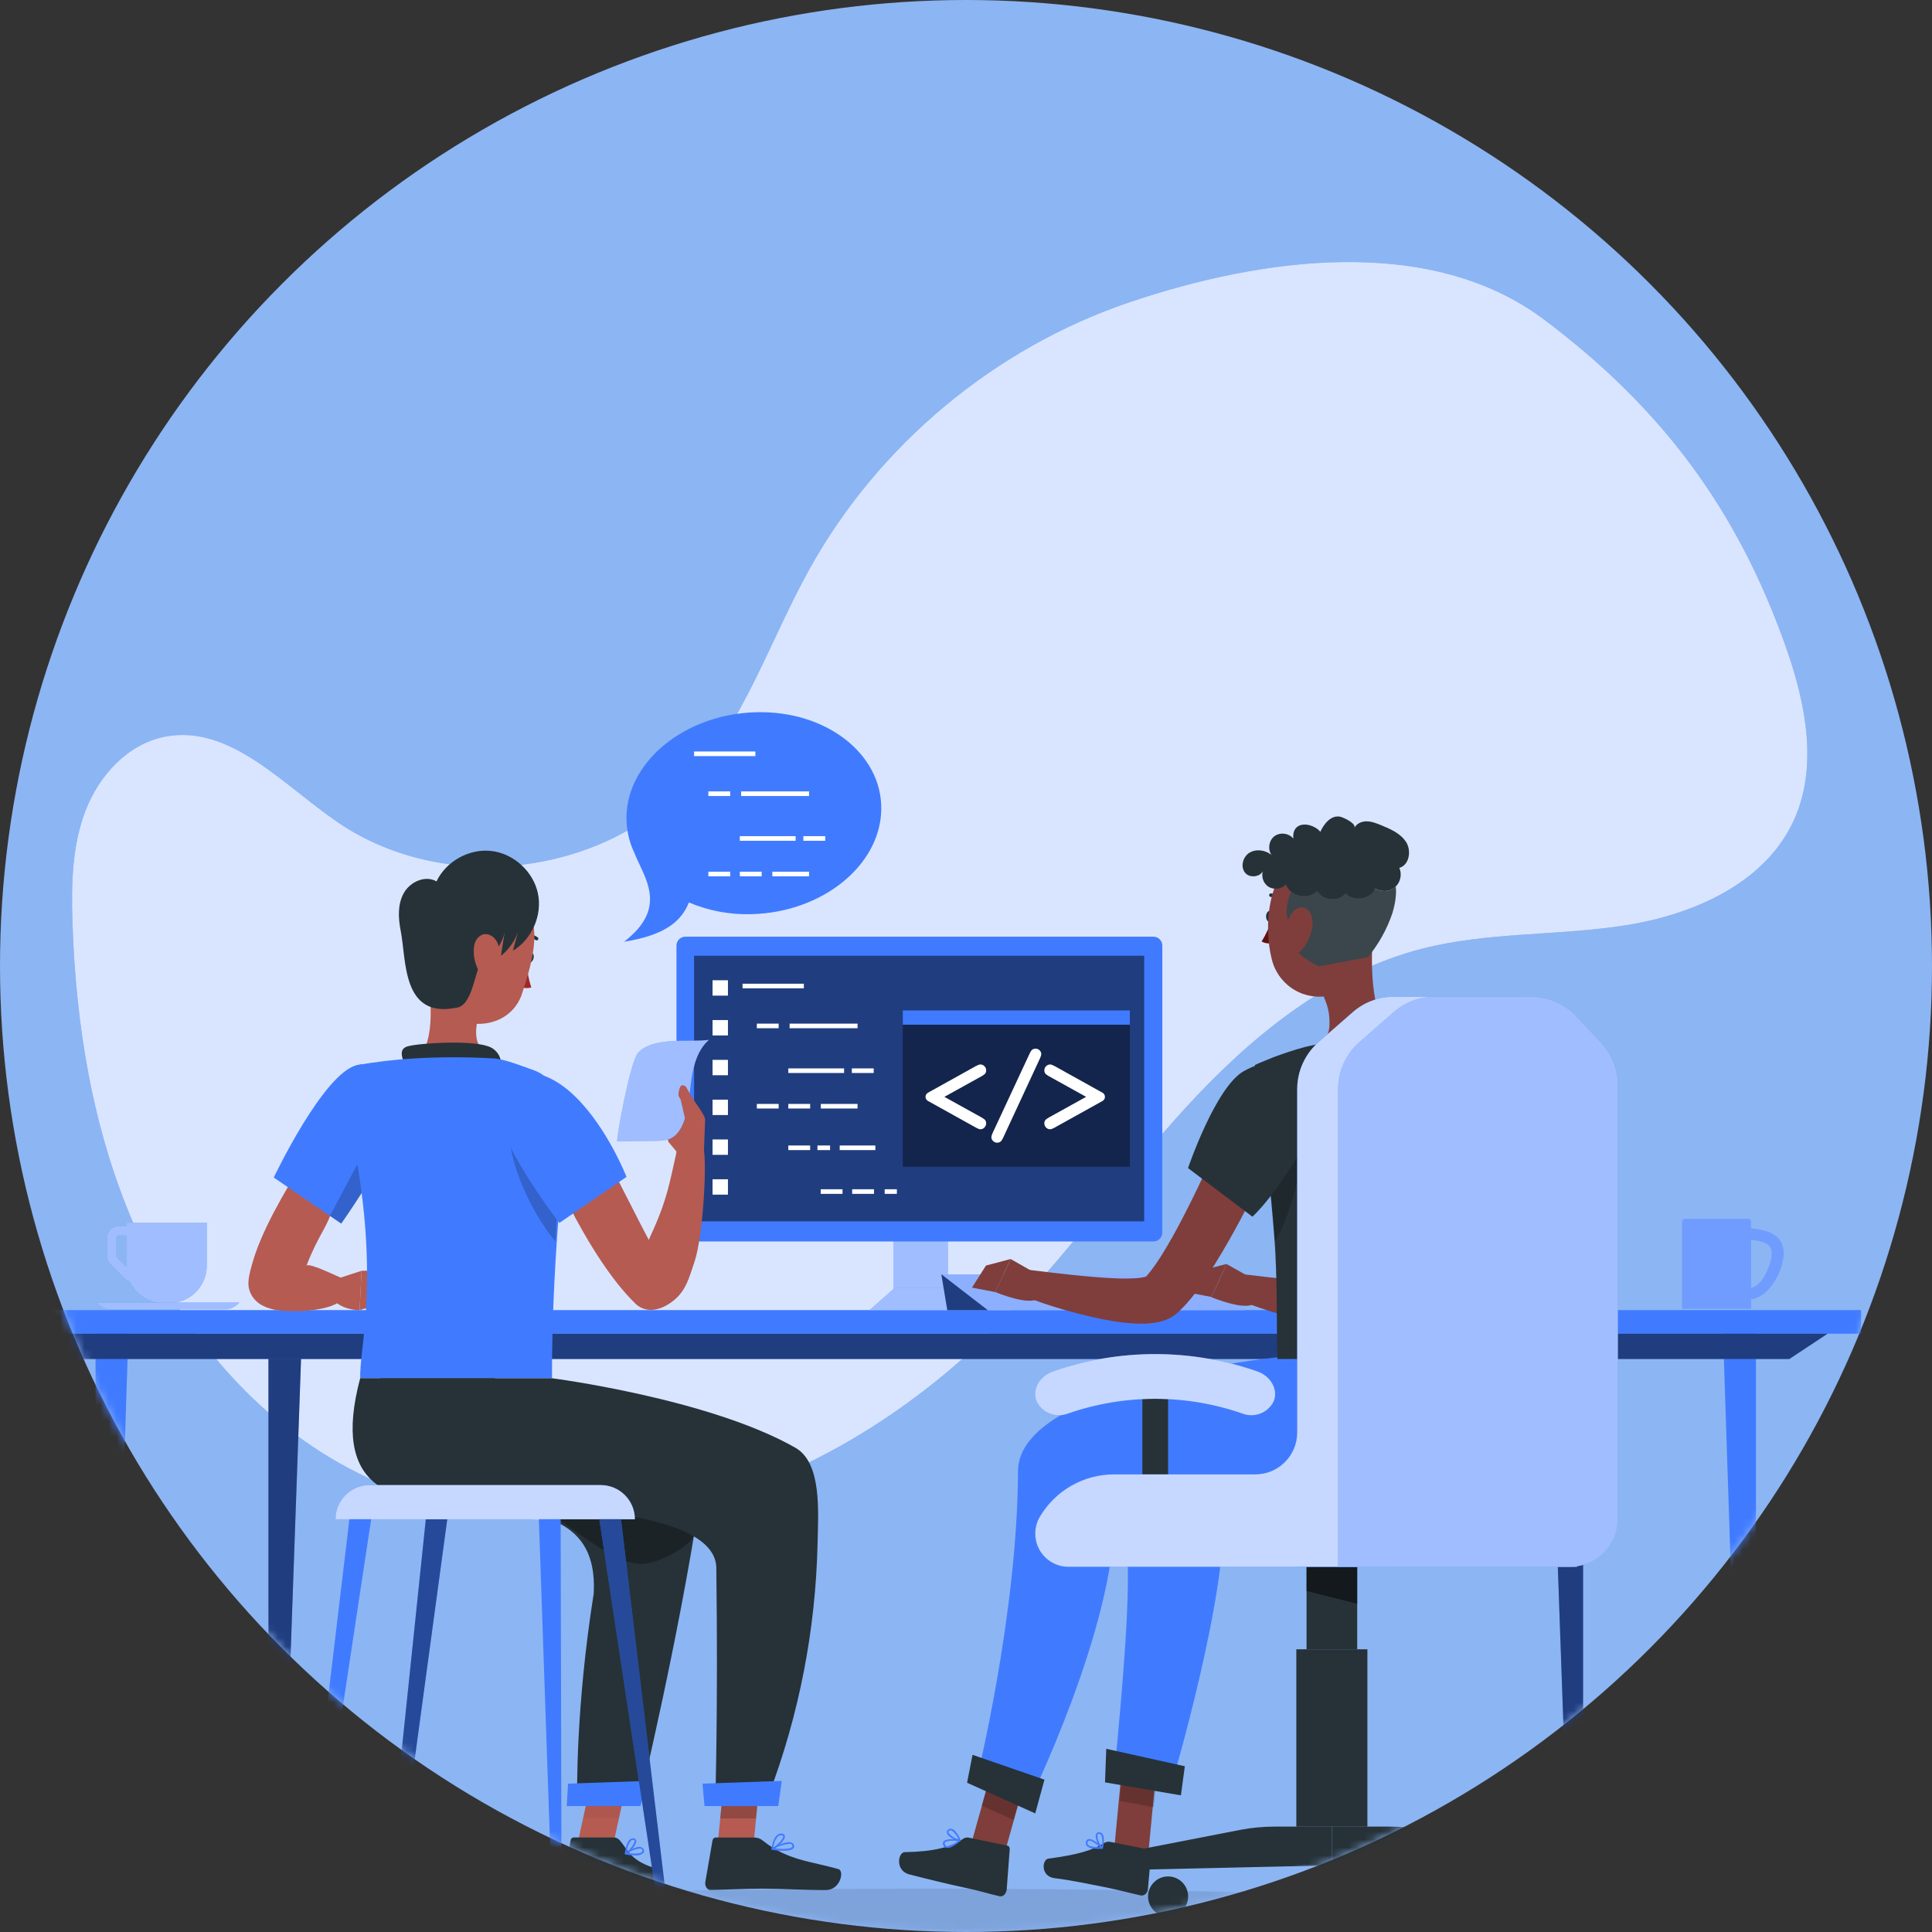<svg width="240" height="240" viewBox="0 0 240 240" fill="none" xmlns="http://www.w3.org/2000/svg">
<rect x="0" y="0" width="240" height="240" fill="#333333" stroke="none"/>
<circle cx="120" cy="120" r="120" fill="#8CB5F3"/>
<mask id="mask0" mask-type="alpha" maskUnits="userSpaceOnUse" x="0" y="0" width="240" height="240">
<circle cx="120" cy="120" r="120" fill="#8CB5F3"/>
</mask>
<g mask="url(#mask0)">
<g opacity="0.1">
<path d="M114.374 247.575C175.64 247.575 225.305 244.676 225.305 241.099C225.305 237.522 175.64 234.622 114.374 234.622C53.108 234.622 3.443 237.522 3.443 241.099C3.443 244.676 53.108 247.575 114.374 247.575Z" fill="black"/>
</g>
<path d="M191.808 39.696C177.731 29.131 156.903 31.921 140.235 37.574C123.567 43.226 109.148 55.248 100.591 70.629C95.583 79.628 92.405 89.863 85.363 97.379C74.542 108.93 55.097 111.085 42.009 102.182C35.164 97.527 28.59 89.921 20.468 91.518C15.868 92.422 12.302 96.333 10.621 100.709C8.94 105.085 8.851 109.897 9.002 114.583C9.416 127.382 11.509 140.257 16.594 152.01C21.679 163.763 29.911 174.365 40.866 180.998C53.85 188.859 70.044 190.661 84.838 187.265C99.632 183.868 113.037 175.55 123.784 164.832C132.261 156.377 139.16 146.481 147.244 137.65C155.329 128.818 165.017 120.845 176.612 117.861C184.844 115.743 193.52 116.267 201.917 114.946C210.314 113.624 219.136 109.777 222.751 102.083C225.903 95.377 224.337 87.433 221.874 80.445C215.815 63.249 206.389 50.64 191.808 39.696Z" fill="#407BFF"/>
<path opacity="0.8" d="M191.808 39.696C177.731 29.131 156.903 31.921 140.235 37.574C123.567 43.226 109.148 55.248 100.591 70.629C95.583 79.628 92.405 89.863 85.363 97.379C74.542 108.93 55.097 111.085 42.009 102.182C35.164 97.527 28.59 89.921 20.468 91.518C15.868 92.422 12.302 96.333 10.621 100.709C8.94 105.085 8.851 109.897 9.002 114.583C9.416 127.382 11.509 140.257 16.594 152.01C21.679 163.763 29.911 174.365 40.866 180.998C53.85 188.859 70.044 190.661 84.838 187.265C99.632 183.868 113.037 175.55 123.784 164.832C132.261 156.377 139.16 146.481 147.244 137.65C155.329 128.818 165.017 120.845 176.612 117.861C184.844 115.743 193.52 116.267 201.917 114.946C210.314 113.624 219.136 109.777 222.751 102.083C225.903 95.377 224.337 87.433 221.874 80.445C215.815 63.249 206.389 50.64 191.808 39.696Z" fill="white"/>
<path d="M231.192 162.745H-2.021V165.68H231.192V162.745Z" fill="#407BFF"/>
<path d="M11.87 164.851V234.846H13.69L15.978 164.851H11.87Z" fill="#407BFF"/>
<path d="M33.348 167.14V231.985H35.167L37.456 167.14H33.348Z" fill="#407BFF"/>
<path opacity="0.5" d="M33.348 167.14V231.985H35.167L37.456 167.14H33.348Z" fill="black"/>
<path d="M218.128 164.851V234.846H216.314L214.02 164.851H218.128Z" fill="#407BFF"/>
<path d="M196.656 167.14V231.985H194.836L192.548 167.14H196.656Z" fill="#407BFF"/>
<path opacity="0.5" d="M196.656 167.14V231.985H194.836L192.548 167.14H196.656Z" fill="black"/>
<path d="M222.276 168.82H7.579L2.83 165.68H227.025L222.276 168.82Z" fill="#407BFF"/>
<path opacity="0.5" d="M222.276 168.82H7.579L2.83 165.68H227.025L222.276 168.82Z" fill="black"/>
<path d="M13.307 153.748V156.012C13.307 156.393 13.455 156.752 13.724 157.022L15.54 158.838C15.707 159.004 15.909 159.118 16.127 159.186C16.868 160.778 18.478 161.884 20.35 161.884H21.029C23.603 161.884 25.689 159.798 25.689 157.225V151.886H15.691V152.319H14.735C13.947 152.319 13.307 152.96 13.307 153.748ZM14.451 153.748C14.451 153.591 14.579 153.464 14.735 153.464H15.691V157.225C15.691 157.276 15.697 157.327 15.699 157.378L14.534 156.213C14.482 156.16 14.451 156.087 14.451 156.012V153.748Z" fill="#407BFF"/>
<path opacity="0.5" d="M13.307 153.748V156.012C13.307 156.393 13.455 156.752 13.724 157.022L15.54 158.838C15.707 159.004 15.909 159.118 16.127 159.186C16.868 160.778 18.478 161.884 20.35 161.884H21.029C23.603 161.884 25.689 159.798 25.689 157.225V151.886H15.691V152.319H14.735C13.947 152.319 13.307 152.96 13.307 153.748ZM14.451 153.748C14.451 153.591 14.579 153.464 14.735 153.464H15.691V157.225C15.691 157.276 15.697 157.327 15.699 157.378L14.534 156.213C14.482 156.16 14.451 156.087 14.451 156.012V153.748Z" fill="white"/>
<path d="M28.063 162.649H13.68C12.744 162.649 11.986 161.802 11.986 161.802H29.757C29.757 161.802 28.998 162.649 28.063 162.649Z" fill="#407BFF"/>
<path opacity="0.5" d="M28.063 162.649H13.68C12.744 162.649 11.986 161.802 11.986 161.802H29.757C29.757 161.802 28.998 162.649 28.063 162.649Z" fill="white"/>
<path d="M221.571 155.674C221.496 153.403 219.768 152.847 217.51 152.59V151.761C217.507 151.561 217.342 151.403 217.142 151.407C217.14 151.407 217.138 151.407 217.135 151.407H209.345C209.142 151.399 208.971 151.557 208.962 151.76C208.962 151.76 208.962 151.76 208.962 151.761V162.58H217.51V161.397C219.772 161.143 221.503 157.949 221.571 155.674ZM217.511 159.998V153.989C219.17 154.234 220.316 154.461 220.073 156.12C219.876 157.445 218.836 159.803 217.511 159.998Z" fill="#407BFF"/>
<g opacity="0.5">
<path opacity="0.5" d="M221.571 155.674C221.496 153.403 219.768 152.847 217.51 152.59V151.761C217.507 151.561 217.342 151.403 217.142 151.407C217.14 151.407 217.138 151.407 217.135 151.407H209.345C209.142 151.399 208.971 151.557 208.962 151.76C208.962 151.76 208.962 151.76 208.962 151.761V162.58H217.51V161.397C219.772 161.143 221.503 157.949 221.571 155.674ZM217.511 159.998V153.989C219.17 154.234 220.316 154.461 220.073 156.12C219.876 157.445 218.836 159.803 217.511 159.998Z" fill="white"/>
</g>
<path d="M117.747 148.792H111.001V162.495H117.747V148.792Z" fill="#407BFF"/>
<path opacity="0.5" d="M117.747 148.792H111.001V162.495H117.747V148.792Z" fill="white"/>
<path d="M120.792 162.741H108.013L111.13 159.997H117.675L120.792 162.741Z" fill="#407BFF"/>
<path opacity="0.5" d="M120.792 162.741H108.013L111.13 159.997H117.675L120.792 162.741Z" fill="white"/>
<path d="M148.89 158.304H116.942L122.715 162.758H154.658L148.89 158.304Z" fill="#407BFF"/>
<path opacity="0.4" d="M148.89 158.304H116.942L122.715 162.758H154.658L148.89 158.304Z" fill="white"/>
<path d="M117.68 162.758L116.942 158.304L122.715 162.758H117.68Z" fill="#407BFF"/>
<path opacity="0.5" d="M117.68 162.758L116.942 158.304L122.715 162.758H117.68Z" fill="black"/>
<path d="M85.136 116.359H143.285C143.893 116.359 144.388 116.852 144.388 117.462V153.12C144.388 153.729 143.894 154.223 143.285 154.223H85.136C84.526 154.223 84.033 153.73 84.033 153.12V117.462C84.033 116.852 84.526 116.359 85.136 116.359Z" fill="#407BFF"/>
<path opacity="0.5" d="M142.135 118.724H86.225V151.722H142.135V118.724Z" fill="black"/>
<path opacity="0.4" d="M140.358 125.512H112.146V144.935H140.358V125.512Z" fill="black"/>
<path d="M140.358 125.512H112.146V127.292H140.358V125.512Z" fill="#407BFF"/>
<path d="M117.315 136.254L121.928 138.81C122.159 138.939 122.314 139.056 122.39 139.157C122.466 139.259 122.504 139.389 122.504 139.546C122.504 139.745 122.433 139.917 122.289 140.063C122.145 140.209 121.979 140.282 121.789 140.282C121.664 140.282 121.476 140.212 121.227 140.073L115.276 136.764C114.875 136.541 114.875 135.964 115.276 135.741L121.227 132.432C121.477 132.297 121.662 132.23 121.782 132.23C121.977 132.23 122.146 132.302 122.29 132.445C122.433 132.589 122.505 132.76 122.505 132.959C122.505 133.117 122.467 133.247 122.39 133.349C122.314 133.45 122.16 133.566 121.929 133.696L117.315 136.254Z" fill="white"/>
<path d="M129.183 131.489L124.619 141.325C124.503 141.57 124.399 141.73 124.306 141.804C124.186 141.901 124.04 141.95 123.869 141.95C123.674 141.95 123.506 141.881 123.365 141.742C123.223 141.603 123.153 141.445 123.153 141.269C123.153 141.144 123.208 140.961 123.319 140.72L127.898 130.891C128.013 130.646 128.115 130.486 128.203 130.412C128.328 130.315 128.474 130.266 128.641 130.266C128.835 130.266 129.002 130.334 129.141 130.471C129.28 130.607 129.349 130.764 129.349 130.94C129.35 131.065 129.294 131.248 129.183 131.489Z" fill="white"/>
<path d="M134.922 136.254L130.309 133.697C130.077 133.567 129.924 133.452 129.847 133.35C129.77 133.248 129.732 133.118 129.732 132.961C129.732 132.762 129.804 132.591 129.948 132.447C130.091 132.304 130.26 132.231 130.454 132.231C130.575 132.231 130.761 132.299 131.011 132.433L136.961 135.743C137.362 135.966 137.362 136.542 136.961 136.766L131.011 140.075C130.761 140.214 130.575 140.283 130.454 140.283C130.258 140.283 130.087 140.21 129.942 140.063C129.806 139.924 129.732 139.741 129.732 139.547C129.732 139.389 129.77 139.26 129.847 139.158C129.924 139.056 130.077 138.941 130.309 138.811L134.922 136.254Z" fill="white"/>
<path d="M90.427 121.771H88.517V123.681H90.427V121.771Z" fill="white"/>
<path d="M90.427 126.716H88.517V128.626H90.427V126.716Z" fill="white"/>
<path d="M90.427 131.66H88.517V133.57H90.427V131.66Z" fill="white"/>
<path d="M90.427 136.604H88.517V138.514H90.427V136.604Z" fill="white"/>
<path d="M90.427 141.548H88.517V143.458H90.427V141.548Z" fill="white"/>
<path d="M90.427 146.493H88.517V148.402H90.427V146.493Z" fill="white"/>
<path d="M99.856 122.201H92.242V122.773H99.856V122.201Z" fill="white"/>
<path d="M96.728 127.158H94.017V127.731H96.728V127.158Z" fill="white"/>
<path d="M108.532 132.72H105.82V133.292H108.532V132.72Z" fill="white"/>
<path d="M96.728 137.133H94.017V137.705H96.728V137.133Z" fill="white"/>
<path d="M100.64 137.133H97.928V137.705H100.64V137.133Z" fill="white"/>
<path d="M104.857 132.72H97.928V133.292H104.857V132.72Z" fill="white"/>
<path d="M106.527 137.133H101.964V137.705H106.527V137.133Z" fill="white"/>
<path d="M104.661 147.734H101.949V148.306H104.661V147.734Z" fill="white"/>
<path d="M108.571 147.734H105.859V148.306H108.571V147.734Z" fill="white"/>
<path d="M111.412 147.734H109.896V148.306H111.412V147.734Z" fill="white"/>
<path d="M106.527 127.158H98.088V127.731H106.527V127.158Z" fill="white"/>
<path d="M100.64 142.297H97.928V142.869H100.64V142.297Z" fill="white"/>
<path d="M103.114 142.297H101.546V142.869H103.114V142.297Z" fill="white"/>
<path d="M108.741 142.297H104.312V142.869H108.741V142.297Z" fill="white"/>
<path d="M109.475 100.601C109.335 107.525 102.14 113.328 93.405 113.559C90.724 113.649 88.075 113.158 85.577 112.109C84.7 114.284 82.844 116.149 77.527 116.984C83.075 112.7 80.041 109.076 78.776 105.886C78.132 104.552 77.802 103.015 77.822 101.435C77.962 94.509 85.157 88.709 93.892 88.478C102.633 88.228 109.614 93.678 109.475 100.601Z" fill="#407BFF"/>
<path d="M93.834 93.353H86.22V93.925H93.834V93.353Z" fill="white"/>
<path d="M90.707 98.311H87.995V98.883H90.707V98.311Z" fill="white"/>
<path d="M102.51 103.871H99.798V104.443H102.51V103.871Z" fill="white"/>
<path d="M90.707 108.285H87.995V108.857H90.707V108.285Z" fill="white"/>
<path d="M94.617 108.285H91.905V108.857H94.617V108.285Z" fill="white"/>
<path d="M98.835 103.871H91.905V104.443H98.835V103.871Z" fill="white"/>
<path d="M100.505 108.285H95.942V108.857H100.505V108.285Z" fill="white"/>
<path d="M100.505 98.311H92.066V98.883H100.505V98.311Z" fill="white"/>
<path d="M142.505 231.761L138.334 230.514L139.307 220.29L143.477 221.538L142.505 231.761Z" fill="#7F3E3B"/>
<path opacity="0.2" d="M143.821 219.228L139.65 217.987L139.107 223.714L143.324 224.498L143.821 219.228Z" fill="black"/>
<path d="M167.192 168.615C167.192 168.615 138.511 171.035 139.215 183.49C139.792 193.687 141.303 190.916 138.334 221.232L145.549 221.63C145.549 221.63 152.889 196.832 151.899 186.98C159.984 186.98 178.492 187.689 181.181 180.395C182.517 176.69 183.166 172.774 183.098 168.838L167.192 168.615Z" fill="#407BFF"/>
<path d="M146.697 223.025L137.268 221.413L137.423 217.242L147.183 219.41L146.697 223.025Z" fill="#263238"/>
<path d="M137.905 228.798L142.722 229.751C142.892 229.776 143.014 229.956 142.997 230.157L142.596 234.711C142.523 235.202 142.132 235.534 141.715 235.461C140.045 235.096 139.255 234.826 137.138 234.407C135.834 234.151 132.853 233.522 131.039 233.319C129.226 233.117 129.443 230.995 130.227 230.887C133.751 230.421 135.754 229.853 137.121 228.968C137.359 228.81 137.635 228.75 137.905 228.798Z" fill="#263238"/>
<path d="M135.744 229.625C136.123 229.676 136.506 229.687 136.888 229.659C136.927 229.658 136.962 229.633 136.973 229.596C136.993 229.562 136.993 229.521 136.973 229.488C136.853 229.368 135.772 228.344 135.217 228.458C135.086 228.48 134.979 228.573 134.937 228.698C134.846 228.881 134.858 229.099 134.971 229.271C135.176 229.478 135.451 229.605 135.744 229.625ZM136.664 229.47C135.869 229.47 135.309 229.378 135.143 229.144C135.076 229.031 135.076 228.891 135.143 228.777C135.161 228.715 135.211 228.668 135.274 228.651C135.566 228.589 136.219 229.069 136.664 229.47Z" fill="#407BFF"/>
<path d="M136.893 229.658C136.893 229.658 136.922 229.658 136.939 229.658C136.972 229.646 136.998 229.618 137.008 229.584C137.008 229.533 137.323 228.313 136.956 227.828C136.866 227.695 136.716 227.617 136.556 227.616C136.379 227.591 136.209 227.69 136.144 227.856C135.966 228.308 136.459 229.309 136.842 229.636C136.856 229.65 136.874 229.658 136.893 229.658ZM136.596 227.822C136.678 227.834 136.75 227.881 136.797 227.948C136.964 228.399 136.983 228.892 136.848 229.355C136.502 228.963 136.317 228.454 136.334 227.931C136.334 227.873 136.396 227.81 136.545 227.817L136.596 227.822Z" fill="#407BFF"/>
<path d="M123.911 233.352L119.94 231.567L122.686 221.772L126.657 223.557L123.911 233.352Z" fill="#7F3E3B"/>
<path opacity="0.2" d="M127.328 221.037L123.357 219.251L121.944 224.303L125.914 226.088L127.328 221.037Z" fill="black"/>
<path d="M158.656 168.615C158.468 168.615 126.502 171.905 126.462 182.746C126.393 200.677 121.272 221.232 121.272 221.232L127.59 224.362C127.59 224.362 138.592 202.079 138.425 188.102C147.219 185.579 169.967 189.818 172.656 182.529C174.859 176.568 173.669 168.616 173.669 168.616H158.656V168.615Z" fill="#407BFF"/>
<path d="M128.601 225.268L120.132 221.459L120.814 217.991L129.745 221.075L128.601 225.268Z" fill="#263238"/>
<path d="M120.334 228.275L125.163 229.278C125.33 229.309 125.449 229.505 125.432 229.724L125.055 234.731C124.991 235.274 124.599 235.647 124.18 235.564C124.18 235.563 124.18 235.563 124.179 235.563C122.509 235.177 121.719 234.88 119.602 234.441C118.298 234.174 114.745 233.312 112.954 232.844C111.163 232.376 111.564 230.095 112.382 230.08C115.923 230.028 118.218 229.449 119.579 228.46C119.808 228.293 120.074 228.227 120.334 228.275Z" fill="#263238"/>
<path d="M118.351 229.356C118.687 229.174 119.004 228.956 119.293 228.706C119.326 228.68 119.339 228.637 119.327 228.597C119.315 228.56 119.282 228.534 119.243 228.531C119.076 228.504 117.599 228.312 117.216 228.739C117.13 228.838 117.101 228.974 117.138 229.099C117.172 229.302 117.311 229.47 117.503 229.542C117.799 229.589 118.102 229.522 118.351 229.356ZM118.997 228.689C118.375 229.176 117.855 229.414 117.581 229.329C117.459 229.276 117.375 229.161 117.363 229.028C117.341 228.968 117.354 228.901 117.398 228.854C117.603 228.649 118.404 228.631 118.997 228.689Z" fill="#407BFF"/>
<path d="M119.294 228.706L119.336 228.676C119.357 228.65 119.361 228.614 119.346 228.583C119.315 228.542 118.845 227.37 118.263 227.192C118.112 227.143 117.946 227.168 117.818 227.26C117.661 227.347 117.584 227.529 117.63 227.702C117.752 228.171 118.74 228.684 119.247 228.718C119.263 228.719 119.279 228.714 119.294 228.706ZM117.963 227.403C118.036 227.362 118.121 227.354 118.2 227.379C118.604 227.645 118.913 228.032 119.083 228.485C118.569 228.377 118.116 228.075 117.819 227.642C117.785 227.596 117.799 227.508 117.923 227.425L117.963 227.403Z" fill="#407BFF"/>
<path d="M169.515 134.021C170.356 135.829 171.049 137.569 171.741 139.377C172.433 141.185 173.045 142.993 173.612 144.846C174.179 146.7 174.671 148.599 175.066 150.568C175.496 152.612 175.711 154.697 175.706 156.787C175.699 158.014 175.516 159.233 175.163 160.408C174.94 161.128 174.619 161.814 174.207 162.445C173.968 162.803 173.694 163.137 173.389 163.441L173.143 163.681C173.005 163.795 172.857 163.921 172.714 164.019C172.472 164.184 172.216 164.326 171.947 164.442C171.55 164.618 171.136 164.75 170.711 164.837C170.377 164.908 170.039 164.957 169.698 164.985C169.117 165.021 168.534 165.021 167.953 164.985C166.921 164.936 165.892 164.821 164.875 164.642C161.077 163.952 157.357 162.886 153.77 161.461L154.599 158.308C158.233 158.743 161.94 159.206 165.435 159.366C166.305 159.366 167.152 159.407 167.941 159.366C168.293 159.348 168.643 159.304 168.988 159.235C169.274 159.184 169.52 159.08 169.435 159.086C169.377 159.106 169.324 159.132 169.274 159.167C169.217 159.201 169.163 159.241 169.114 159.287C169.114 159.287 169.143 159.241 169.166 159.19C169.24 159.026 169.297 158.856 169.337 158.68C169.465 158.051 169.517 157.41 169.492 156.769C169.408 155.13 169.165 153.503 168.765 151.912C168.376 150.195 167.873 148.525 167.323 146.825C166.774 145.126 166.179 143.427 165.527 141.733C164.874 140.04 164.188 138.341 163.512 136.744L169.515 134.021Z" fill="#7F3E3B"/>
<path d="M156.178 159.167L152.385 157.033L150.479 161.141C150.479 161.141 154.914 162.989 155.847 161.834L156.178 159.167Z" fill="#7F3E3B"/>
<path d="M149.313 157.811L147.58 160.557L150.48 161.112L152.386 157.004L149.313 157.811Z" fill="#7F3E3B"/>
<path d="M160.67 137.285C159.944 139.11 159.183 140.855 158.382 142.623C157.581 144.391 156.78 146.13 155.933 147.869C154.229 151.411 152.318 154.85 150.212 158.168C149.639 159.014 149.067 159.856 148.427 160.697C148.106 161.12 147.751 161.538 147.374 161.967C147.168 162.185 147.002 162.384 146.762 162.608L146.418 162.94L146.224 163.122C145.68 163.589 145.039 163.929 144.347 164.118C143.983 164.222 143.613 164.3 143.238 164.353C142.627 164.426 142.01 164.451 141.395 164.427C140.333 164.393 139.274 164.288 138.226 164.112C134.347 163.427 130.547 162.349 126.886 160.897L127.722 157.738C131.423 158.184 135.205 158.659 138.764 158.808C139.603 158.841 140.444 158.829 141.281 158.774C141.619 158.747 141.953 158.694 142.282 158.613C142.39 158.588 142.493 158.55 142.591 158.499C142.626 158.499 142.591 158.46 142.436 158.557C142.38 158.588 142.329 158.627 142.282 158.671C142.282 158.671 142.321 158.619 142.339 158.603L142.499 158.425C142.602 158.322 142.727 158.151 142.848 158.013C143.082 157.715 143.323 157.395 143.563 157.046C144.038 156.366 144.502 155.61 144.959 154.843C145.874 153.31 146.727 151.679 147.562 150.031C148.397 148.384 149.198 146.702 149.988 145.008C151.561 141.632 153.1 138.171 154.565 134.767L160.67 137.285Z" fill="#7F3E3B"/>
<path d="M129.346 158.563L125.547 156.4L123.642 160.508C123.642 160.508 128.076 162.362 129.014 161.206L129.346 158.563Z" fill="#7F3E3B"/>
<path d="M122.48 157.212L120.741 159.953L123.641 160.508L125.547 156.4L122.48 157.212Z" fill="#7F3E3B"/>
<path d="M170.494 116.986L168.068 119.795L164.366 123.625C164.442 123.813 164.544 124.058 164.649 124.318C164.934 125.024 165.102 125.773 165.143 126.533C165.223 128.068 165.076 129.367 162.655 130.407C162.655 130.407 160.115 133.726 166.156 132.805C172.199 131.883 173.108 128.748 173.108 128.748C170.431 126.843 170.282 120.51 170.494 116.986Z" fill="#7F3E3B"/>
<path d="M158.175 113.816C158.175 114.193 157.986 114.514 157.735 114.525C157.483 114.537 157.283 114.239 157.277 113.861C157.271 113.484 157.472 113.163 157.718 113.152C157.964 113.14 158.17 113.437 158.175 113.816Z" fill="#263238"/>
<path d="M159.44 112.408C159.365 112.408 159.296 112.369 159.257 112.305C158.958 111.813 158.445 111.487 157.873 111.424C157.75 111.418 157.655 111.317 157.655 111.195C157.658 111.072 157.761 110.975 157.884 110.978C158.607 111.042 159.256 111.445 159.634 112.065C159.698 112.17 159.668 112.306 159.566 112.374C159.527 112.396 159.484 112.408 159.44 112.408Z" fill="#263238"/>
<path d="M158.038 114.028C157.731 115.058 157.288 116.043 156.722 116.957C157.198 117.225 157.768 117.267 158.278 117.071L158.038 114.028Z" fill="#630F0F"/>
<path d="M170.837 111.911C170.614 116.579 170.717 119.348 168.399 121.82C166.142 124.308 162.296 124.494 159.808 122.237C158.896 121.41 158.257 120.324 157.975 119.125C156.922 114.989 157.472 108.049 161.98 105.966C165.021 104.46 168.707 105.704 170.214 108.744C170.699 109.726 170.914 110.818 170.837 111.911Z" fill="#7F3E3B"/>
<path d="M172.956 113.467C172.281 115.447 171.257 117.289 169.923 118.903L163.847 120.047C163.847 120.047 159.047 118.039 160.329 114.732C159.517 114.045 159.82 111.923 160.392 110.756C161.308 111.488 162.812 111.551 163.636 110.67C164.299 111.888 166.291 112.06 167.154 110.962C168.144 112.06 170.255 111.722 170.85 110.367C171.583 110.847 172.635 110.778 173.299 110.206C173.328 110.178 173.356 110.155 173.384 110.126C173.482 110.962 173.385 112.054 172.956 113.467Z" fill="#263238"/>
<path opacity="0.1" d="M172.956 113.467C172.281 115.447 171.257 117.289 169.923 118.903L163.847 120.047C163.847 120.047 159.047 118.039 160.329 114.732C159.517 114.045 159.82 111.923 160.392 110.756C161.308 111.488 162.812 111.551 163.636 110.67C164.299 111.888 166.291 112.06 167.154 110.962C168.144 112.06 170.255 111.722 170.85 110.367C171.583 110.847 172.635 110.778 173.299 110.206C173.328 110.178 173.356 110.155 173.384 110.126C173.482 110.962 173.385 112.054 172.956 113.467Z" fill="white"/>
<path d="M173.831 107.809C174.174 108.576 173.986 109.542 173.385 110.126C173.356 110.155 173.328 110.178 173.3 110.206C172.636 110.778 171.583 110.847 170.851 110.366C170.256 111.722 168.145 112.06 167.155 110.961C166.291 112.06 164.3 111.888 163.636 110.67C162.813 111.551 161.308 111.488 160.392 110.755C160.152 110.567 159.952 110.326 159.82 110.046C159.786 109.983 159.763 109.92 159.74 109.857C159.688 109.914 159.637 109.966 159.58 110.012C159.025 110.469 158.149 110.538 157.543 110.132C157.045 109.8 156.77 109.182 156.811 108.593C156.816 108.467 156.839 108.347 156.874 108.227C156.828 108.312 156.77 108.392 156.702 108.461C156.204 108.993 155.151 109.016 154.665 108.41C154.058 107.66 154.401 106.413 155.231 105.915C155.563 105.721 155.929 105.629 156.307 105.629C156.89 105.629 157.485 105.841 157.949 106.195C157.451 105.48 157.628 104.388 158.326 103.867C159.024 103.352 160.123 103.495 160.661 104.176C160.586 103.363 160.855 102.877 161.272 102.625C162.062 102.168 163.378 102.562 164.018 103.329C164.018 103.329 164.899 101.201 166.421 101.441C166.753 101.487 168.316 102.179 168.275 102.74C168.275 102.78 168.264 102.814 168.246 102.848C168.269 102.803 168.292 102.763 168.321 102.723C168.618 102.253 169.219 102.019 169.786 102.03C170.398 102.036 170.982 102.271 171.548 102.499C172.732 102.986 173.991 103.529 174.678 104.611C175.359 105.698 175.061 107.466 173.831 107.809Z" fill="#263238"/>
<path d="M163.01 115.165C162.844 116.318 162.315 117.389 161.5 118.221C160.464 119.21 159.583 118.221 159.572 116.716C159.572 115.354 160.081 113.197 161.288 112.797C162.495 112.397 163.233 113.684 163.01 115.165Z" fill="#7F3E3B"/>
<path d="M181.307 130.374C180.878 129.229 178.875 128.085 177.645 128.085H176.833C175.415 128.085 173.646 128.199 171.93 128.4C168.659 128.762 165.412 129.308 162.203 130.036C160.727 130.425 159.303 130.917 158.17 131.34C156.728 131.913 155.881 132.296 155.881 132.296C155.881 132.296 157.462 142.815 158.279 153.262C158.733 159.076 158.545 164.85 158.691 168.82H183.098C183.939 164.049 183.806 159.888 183.875 151.271C183.915 146.099 183.075 135.082 181.307 130.374Z" fill="#263238"/>
<path opacity="0.2" d="M157.751 147.423C157.933 149.614 158.122 151.914 158.323 154.214C161.184 150.037 162.769 138.611 162.769 138.611L157.751 147.423Z" fill="black"/>
<path d="M154.502 133.064C151.007 135.032 147.58 145.104 147.58 145.104L155.583 151.144C158.638 148.254 163.106 141.086 163.593 138.219C164.377 133.82 160.103 129.929 154.502 133.064Z" fill="#263238"/>
<path d="M147.594 235.587C147.594 236.961 146.48 238.076 145.105 238.076C143.73 238.076 142.616 236.962 142.616 235.587C142.616 234.212 143.73 233.098 145.105 233.098C146.48 233.098 147.594 234.212 147.594 235.587Z" fill="#263238"/>
<path d="M184.72 235.587C184.72 236.961 185.834 238.076 187.209 238.076C188.584 238.076 189.698 236.962 189.698 235.587C189.698 234.212 188.584 233.098 187.209 233.098C185.834 233.098 184.72 234.212 184.72 235.587Z" fill="#263238"/>
<path d="M163.735 234.791C163.735 236.166 164.849 237.28 166.224 237.28C167.598 237.28 168.712 236.166 168.712 234.791C168.712 233.417 167.598 232.302 166.224 232.302C164.849 232.302 163.735 233.417 163.735 234.791Z" fill="#263238"/>
<path d="M165.451 231.72V226.908H158.322C156.923 226.909 155.526 227.039 154.151 227.297L140.877 229.877C140.222 230.005 139.795 230.639 139.923 231.293C140.036 231.874 140.555 232.287 141.146 232.269L165.451 231.72Z" fill="#263238"/>
<path d="M165.451 231.72V226.908H172.586C173.985 226.909 175.381 227.039 176.757 227.297L191.675 229.682C192.329 229.811 192.757 230.444 192.629 231.099C192.516 231.68 191.998 232.093 191.406 232.075L165.451 231.72Z" fill="#263238"/>
<path d="M169.862 204.881H161.034V226.914H169.862V204.881Z" fill="#263238"/>
<path d="M168.597 194.628H162.304V204.875H168.597V194.628Z" fill="#263238"/>
<path opacity="0.5" d="M162.304 197.637L168.597 199.222V194.628H162.304V197.637Z" fill="black"/>
<path d="M145.106 171.445H141.908V185.091H145.106V171.445Z" fill="#263238"/>
<path d="M161.14 194.628V135.307C161.14 133.061 162.109 130.925 163.799 129.445L168.027 125.744C169.448 124.5 171.271 123.815 173.16 123.815H188.433L195.897 131.756V194.628H161.14Z" fill="#407BFF"/>
<path d="M138.4 183.151H173.243V194.628H132.725C130.449 194.63 128.604 192.787 128.602 190.512C128.601 189.772 128.801 189.046 129.178 188.409C131.106 185.149 134.613 183.149 138.4 183.151Z" fill="#407BFF"/>
<path opacity="0.7" d="M195.9 131.759V194.631H132.725C130.453 194.631 128.605 192.789 128.605 190.512C128.605 189.774 128.8 189.047 129.178 188.412C131.106 185.157 134.601 183.155 138.383 183.155H155.933C158.81 183.155 161.143 180.822 161.143 177.945V135.306C161.143 133.064 162.109 130.924 163.803 129.448L168.031 125.746C169.45 124.499 171.275 123.818 173.163 123.818H188.433L195.9 131.759Z" fill="white"/>
<path d="M166.224 194.628V135.307C166.224 133.061 167.193 130.925 168.882 129.445L173.111 125.744C174.531 124.5 176.355 123.815 178.243 123.815H190.147C192.298 123.815 194.353 124.703 195.825 126.271L198.867 129.507C200.224 130.952 200.98 132.86 200.98 134.843V188.688C200.98 191.968 198.322 194.628 195.041 194.628H166.224Z" fill="#407BFF"/>
<path opacity="0.5" d="M166.224 194.628V135.307C166.224 133.061 167.193 130.925 168.882 129.445L173.111 125.744C174.531 124.5 176.355 123.815 178.243 123.815H190.147C192.298 123.815 194.353 124.703 195.825 126.271L198.867 129.507C200.224 130.952 200.98 132.86 200.98 134.843V188.688C200.98 191.968 198.322 194.628 195.041 194.628H166.224Z" fill="white"/>
<path d="M154.369 175.61C147.33 173.152 139.666 173.152 132.627 175.61C131.166 176.161 129.524 175.534 128.8 174.151C128.148 172.772 129.024 170.987 130.797 170.363C139.016 167.491 147.968 167.491 156.188 170.363C157.962 170.981 158.837 172.772 158.185 174.151C157.46 175.527 155.826 176.152 154.369 175.61Z" fill="#407BFF"/>
<path opacity="0.7" d="M154.369 175.61C147.33 173.152 139.666 173.152 132.627 175.61C131.166 176.161 129.524 175.534 128.8 174.151C128.148 172.772 129.024 170.987 130.797 170.363C139.016 167.491 147.968 167.491 156.188 170.363C157.962 170.981 158.837 172.772 158.185 174.151C157.46 175.527 155.826 176.152 154.369 175.61Z" fill="white"/>
<path d="M65.452 118.848C65.332 119.185 65.418 119.523 65.641 119.597C65.864 119.672 66.138 119.466 66.253 119.128C66.367 118.791 66.287 118.447 66.07 118.373C65.852 118.299 65.572 118.505 65.452 118.848Z" fill="#263238"/>
<path d="M65.389 119.197C65.433 120.376 65.639 121.542 66.001 122.664C65.418 122.831 64.791 122.735 64.285 122.401L65.389 119.197Z" fill="#A02724"/>
<path d="M64.903 116.548C64.945 116.562 64.991 116.562 65.034 116.548C65.543 116.378 66.103 116.463 66.539 116.776C66.634 116.845 66.766 116.824 66.835 116.729C66.895 116.645 66.887 116.529 66.814 116.456C66.269 116.049 65.561 115.932 64.914 116.141C64.804 116.179 64.745 116.299 64.782 116.41C64.804 116.472 64.852 116.52 64.914 116.541L64.903 116.548Z" fill="#263238"/>
<path d="M52.905 120.095C53.546 123.35 54.181 129.318 51.904 131.492C51.904 131.492 52.796 134.793 58.849 134.793C65.504 134.793 62.031 131.492 62.031 131.492C58.398 130.622 58.982 127.927 59.617 125.398L52.905 120.095Z" fill="#B55B52"/>
<path d="M54.387 114.191C53.197 118.447 52.282 120.879 53.643 123.745C55.686 128.065 62.823 128.625 64.771 123.681C66.253 119.128 67.718 114.317 64.216 111.244C61.726 109.032 57.915 109.258 55.703 111.748C55.08 112.449 54.63 113.285 54.387 114.191Z" fill="#B55B52"/>
<path d="M49.773 115.606C49.463 114.038 49.383 112.322 50.167 110.928C50.95 109.534 52.847 108.68 54.223 109.493C55.412 106.987 58.285 105.393 61.04 105.711C63.796 106.03 66.23 108.237 66.815 110.948C67.4 113.659 66.094 116.674 63.715 118.101C64.033 116.931 64.351 115.761 64.668 114.591C64.395 116.208 63.51 117.714 62.23 118.738C62.414 117.569 62.598 116.399 62.782 115.23C62.614 116.882 61.618 118.429 60.184 119.265C60.406 118.445 60.628 117.627 60.851 116.807C60.753 117.167 59.863 119.743 59.561 120.096C58.999 120.75 58.623 125.052 56.651 125.188C49.91 126.537 50.497 119.269 49.773 115.606Z" fill="#263238"/>
<path d="M58.877 117.645C58.762 118.737 59.008 119.836 59.575 120.775C60.336 121.999 61.451 121.53 61.863 120.277C62.229 119.133 62.269 117.159 61.211 116.364C60.152 115.568 59.037 116.329 58.877 117.645Z" fill="#B55B52"/>
<path d="M42.75 158.883C42.022 158.642 38.618 156.892 38.077 157.204C39.648 153.194 40.628 152.579 41.342 150.028C41.742 148.602 41.467 147.491 40.581 146.305C39.576 144.958 39.223 144.275 37.551 144.441C35.251 148.287 32.355 153.032 31.221 157.368C30.84 158.828 30.563 159.935 31.432 161.169C32.197 162.256 33.613 162.695 34.937 162.814C38.126 163.1 42.856 162.514 42.796 160.62C42.759 159.426 42.75 158.883 42.75 158.883Z" fill="#B55B52"/>
<path d="M42.209 158.742L44.913 157.864L44.672 162.745C44.672 162.745 42.508 162.823 41.355 161.375L42.209 158.742Z" fill="#B55B52"/>
<path d="M48.289 157.787L47.901 161.812L44.672 162.744L44.913 157.863L48.289 157.787Z" fill="#B55B52"/>
<path d="M79.253 162.205C79.253 162.205 75.486 159.253 70.54 149.495C69.806 148.131 69.105 146.755 68.434 145.369C67.761 143.969 67.114 142.6 66.498 141.129L72.343 138.61C73.548 141.233 75.422 143.938 76.749 146.541C78.076 149.145 81.209 155.31 81.601 155.885C81.797 156.182 82.007 156.427 82.21 156.701L82.512 157.102L78.741 161.461L79.253 162.205Z" fill="#B55B52"/>
<path d="M84.199 143.237L83.028 141.841L82.487 139.751L86.017 136.471C86.017 136.471 86.873 137.522 87.469 138.655C87.56 138.828 87.599 139.024 87.591 139.22L87.448 142.895L84.199 143.237Z" fill="#B55B52"/>
<path d="M82.538 137.488L85.18 135.086L86.016 136.488L82.487 139.751L82.538 137.488Z" fill="#B55B52"/>
<path d="M84.251 142.215C84.344 141.822 84.425 142.593 84.684 142.283C85.465 141.348 86.599 141.247 87.273 142.26C87.947 143.274 87.371 153.485 86.292 156.683C85.576 158.808 85.195 160.504 83.363 161.796C82.605 162.331 81.716 162.734 80.789 162.719C79.862 162.706 78.906 162.198 78.556 161.339C78.012 160.005 80.032 155.2 80.754 153.65C83.017 148.791 83.167 146.827 84.251 142.215Z" fill="#B55B52"/>
<path d="M76.679 141.776C78.238 141.761 79.797 141.746 81.356 141.731C82.023 141.725 82.714 141.712 83.313 141.421C84.098 141.039 84.594 140.238 84.911 139.425C85.573 137.729 85.628 135.869 85.891 134.067C86.153 132.266 86.695 130.386 88.058 129.179C85.574 129.509 81.183 128.73 79.276 130.765C78.265 131.844 76.488 141.778 76.679 141.776Z" fill="#407BFF"/>
<path opacity="0.5" d="M76.679 141.776C78.238 141.761 79.797 141.746 81.356 141.731C82.023 141.725 82.714 141.712 83.313 141.421C84.098 141.039 84.594 140.238 84.911 139.425C85.573 137.729 85.628 135.869 85.891 134.067C86.153 132.266 86.695 130.386 88.058 129.179C85.574 129.509 81.183 128.73 79.276 130.765C78.265 131.844 76.488 141.778 76.679 141.776Z" fill="white"/>
<path d="M84.678 134.832C84.409 134.903 84.233 135.863 84.291 136.134L84.553 136.603L85.087 138.922L86.872 137.934L85.263 135.079C85.147 134.873 84.907 134.772 84.678 134.832Z" fill="#B55B52"/>
<path d="M44.36 132.309C40.183 133.265 34.007 146.277 34.007 146.277L42.389 151.999C44.474 149.009 47.312 144.49 48.91 141.214C51.388 136.031 48.628 131.331 44.36 132.309Z" fill="#407BFF"/>
<path d="M50.463 132.625C49.982 131.578 49.461 130.382 50.543 130.01C51.738 129.598 58.284 129.175 60.538 129.947C61.776 130.284 62.506 131.561 62.17 132.798C62.166 132.813 62.162 132.827 62.158 132.842L50.463 132.625Z" fill="#263238"/>
<path opacity="0.2" d="M46.943 139.824L40.984 151.04L42.389 151.999C42.389 151.999 45.089 148.241 46.943 144.991V139.824Z" fill="black"/>
<path d="M69.755 138.035C70.657 142.602 68.549 153.463 68.57 171.204H44.752C44.595 167.618 47.203 159.129 43.963 142.216C43.858 141.668 43.81 132.406 44.36 132.31C46.666 131.905 48.993 131.63 51.332 131.487C54.705 131.29 58.086 131.29 61.459 131.487C62.835 131.625 65.008 132.481 66.376 132.973C68.513 133.742 69.314 135.807 69.755 138.035Z" fill="#407BFF"/>
<path opacity="0.2" d="M63.452 142.583C64.073 146.343 66.538 151.31 68.995 154.223C69.092 152.09 69.305 149.861 69.299 148.15L63.452 142.583Z" fill="black"/>
<path d="M61.757 136.933C61.185 141.15 69.481 151.917 69.481 151.917L77.829 146.196C77.829 146.196 75.511 140.263 71.615 136.372C67.175 131.91 62.41 132.345 61.757 136.933Z" fill="#407BFF"/>
<path d="M89.041 230.26H93.492L94.505 219.944H90.054L89.041 230.26Z" fill="#B55B52"/>
<path opacity="0.2" d="M94.437 220.572L93.922 225.887H89.465L89.986 220.572H94.437Z" fill="black"/>
<path d="M71.482 230.26H75.934L78.171 219.944H73.719L71.482 230.26Z" fill="#B55B52"/>
<g opacity="0.2">
<path opacity="0.2" d="M73.623 220.494H78.075L76.919 225.809H72.467L73.623 220.494Z" fill="black"/>
</g>
<path d="M93.744 228.26H88.887C88.703 228.261 88.543 228.427 88.504 228.66L87.623 233.754C87.54 234.204 87.755 234.655 88.103 234.761C88.155 234.777 88.21 234.785 88.263 234.784C90.014 234.747 92.549 234.613 94.751 234.613C97.332 234.613 99.557 234.791 102.578 234.791C104.409 234.791 104.918 232.399 104.152 232.184C100.667 231.199 97.824 231.096 94.814 228.689C94.495 228.421 94.124 228.272 93.744 228.26Z" fill="#263238"/>
<path d="M97.28 229.916C97.852 229.916 98.424 229.836 98.59 229.579C98.687 229.44 98.687 229.255 98.59 229.115C98.514 228.995 98.396 228.907 98.258 228.869C97.514 228.669 95.97 229.555 95.895 229.596C95.855 229.616 95.834 229.661 95.844 229.704C95.851 229.746 95.883 229.78 95.924 229.79C96.371 229.872 96.825 229.915 97.28 229.916ZM97.989 229.053C98.056 229.043 98.123 229.043 98.19 229.053C98.277 229.069 98.353 229.124 98.396 229.202C98.47 229.333 98.447 229.396 98.396 229.431C98.19 229.722 97.062 229.728 96.233 229.608C96.777 229.31 97.373 229.122 97.989 229.053Z" fill="#407BFF"/>
<path d="M95.936 229.791H95.982C96.519 229.55 97.584 228.589 97.498 228.074C97.498 227.954 97.395 227.811 97.109 227.777C96.901 227.758 96.695 227.824 96.537 227.959C95.965 228.423 95.85 229.624 95.844 229.676C95.84 229.713 95.855 229.75 95.884 229.773C95.9 229.783 95.918 229.788 95.936 229.791ZM97.023 227.988H97.086C97.275 227.988 97.286 228.085 97.292 228.108C97.343 228.411 96.617 229.167 96.067 229.493C96.113 228.989 96.313 228.511 96.64 228.125C96.746 228.034 96.883 227.985 97.023 227.988Z" fill="#407BFF"/>
<path d="M76.249 228.259H71.248C71.066 228.261 70.908 228.428 70.87 228.659L69.989 233.754C69.913 234.214 70.14 234.666 70.496 234.765C70.543 234.778 70.592 234.784 70.641 234.783C72.386 234.746 73.239 234.613 75.436 234.613C76.792 234.613 78.526 234.791 80.396 234.791C82.267 234.791 82.508 232.399 81.741 232.184C78.308 231.214 78.074 229.873 76.975 228.593C76.772 228.37 76.514 228.252 76.249 228.259Z" fill="#263238"/>
<path d="M78.863 230.483C79.245 230.532 79.629 230.427 79.933 230.191C80.04 230.042 80.04 229.842 79.933 229.693C79.864 229.565 79.743 229.476 79.601 229.447C78.949 229.292 77.719 230.133 77.667 230.168C77.634 230.194 77.617 230.235 77.621 230.276C77.63 230.317 77.661 230.348 77.701 230.357C78.083 230.44 78.472 230.482 78.863 230.483ZM79.435 229.636C79.477 229.63 79.519 229.63 79.561 229.636C79.644 229.648 79.716 229.699 79.755 229.773C79.853 229.951 79.796 230.019 79.755 230.047C79.567 230.293 78.657 230.298 77.987 230.19C78.418 229.898 78.909 229.709 79.424 229.635H79.435V229.636Z" fill="#407BFF"/>
<path d="M77.731 230.363H77.777C78.24 230.111 79.132 229.138 79.035 228.646C79.005 228.484 78.863 228.366 78.698 228.366C78.536 228.346 78.374 228.396 78.251 228.503C77.737 228.927 77.628 230.22 77.622 230.265C77.621 230.304 77.641 230.342 77.674 230.363C77.692 230.368 77.712 230.368 77.731 230.363ZM78.629 228.56H78.675C78.812 228.56 78.824 228.641 78.829 228.669C78.886 228.96 78.314 229.698 77.857 230.047C77.888 229.539 78.071 229.053 78.383 228.651C78.451 228.593 78.539 228.56 78.629 228.56Z" fill="#407BFF"/>
<path d="M61.43 171.21C61.43 171.21 82.513 179.913 86.872 186.605C84.279 203.62 79.629 223.004 79.629 223.004H71.7C71.7 223.004 71.482 212.225 73.753 197.967C74.897 177.17 37.469 198.689 44.741 171.209H61.43V171.21Z" fill="#263238"/>
<path opacity="0.3" d="M76.006 185.552C74.528 185.61 73.064 185.835 71.603 186.059C70.063 186.297 68.523 186.534 66.982 186.771C69.365 188.77 71.881 190.61 74.51 192.274C76.105 193.283 77.841 194.256 79.728 194.265C81.843 194.275 87.587 191.55 86.635 188.732C85.668 185.877 78.409 185.46 76.006 185.552Z" fill="black"/>
<path d="M68.57 171.21C68.57 171.21 88.058 173.723 98.801 179.84C102.108 181.724 101.646 187.772 101.56 191.755C101.323 202.441 99.269 213.008 95.484 223.005H88.87C88.87 223.005 89.207 212.208 88.984 194.787C88.915 189.564 78.371 187.841 68.067 187.235C59.166 186.675 51.353 181.117 47.905 172.892L47.201 171.21H68.57V171.21Z" fill="#263238"/>
<path d="M97.103 221.231C97.137 221.231 96.674 224.361 96.674 224.361H87.519L87.268 221.569L97.103 221.231Z" fill="#407BFF"/>
<path d="M80.396 221.231C80.43 221.231 79.555 224.361 79.555 224.361H70.401L70.567 221.569L80.396 221.231Z" fill="#407BFF"/>
<path d="M55.796 186.997L49.237 235.346L48.053 235.184L53.115 186.631L55.796 186.997Z" fill="#407BFF"/>
<path opacity="0.4" d="M55.561 188.728L49.237 235.346L48.053 235.184L52.897 188.722L55.561 188.728Z" fill="black"/>
<path d="M78.868 188.728H41.68C41.68 186.383 43.58 184.482 45.925 184.482H74.623C76.968 184.482 78.868 186.384 78.868 188.728Z" fill="#407BFF"/>
<path opacity="0.7" d="M78.868 188.728H41.68C41.68 186.383 43.58 184.482 45.925 184.482H74.623C76.968 184.482 78.868 186.384 78.868 188.728Z" fill="white"/>
<path d="M43.402 188.722L37.795 235.729H38.996L46.108 188.722H43.402Z" fill="#407BFF"/>
<path d="M77.146 188.722L82.753 235.729H81.552L74.446 188.722H77.146Z" fill="#407BFF"/>
<path opacity="0.4" d="M77.146 188.722L82.753 235.729H81.552L74.446 188.722H77.146Z" fill="black"/>
<path d="M69.646 188.722L69.754 235.729H68.559L66.939 188.722H69.646Z" fill="#407BFF"/>
</g>
</svg>
